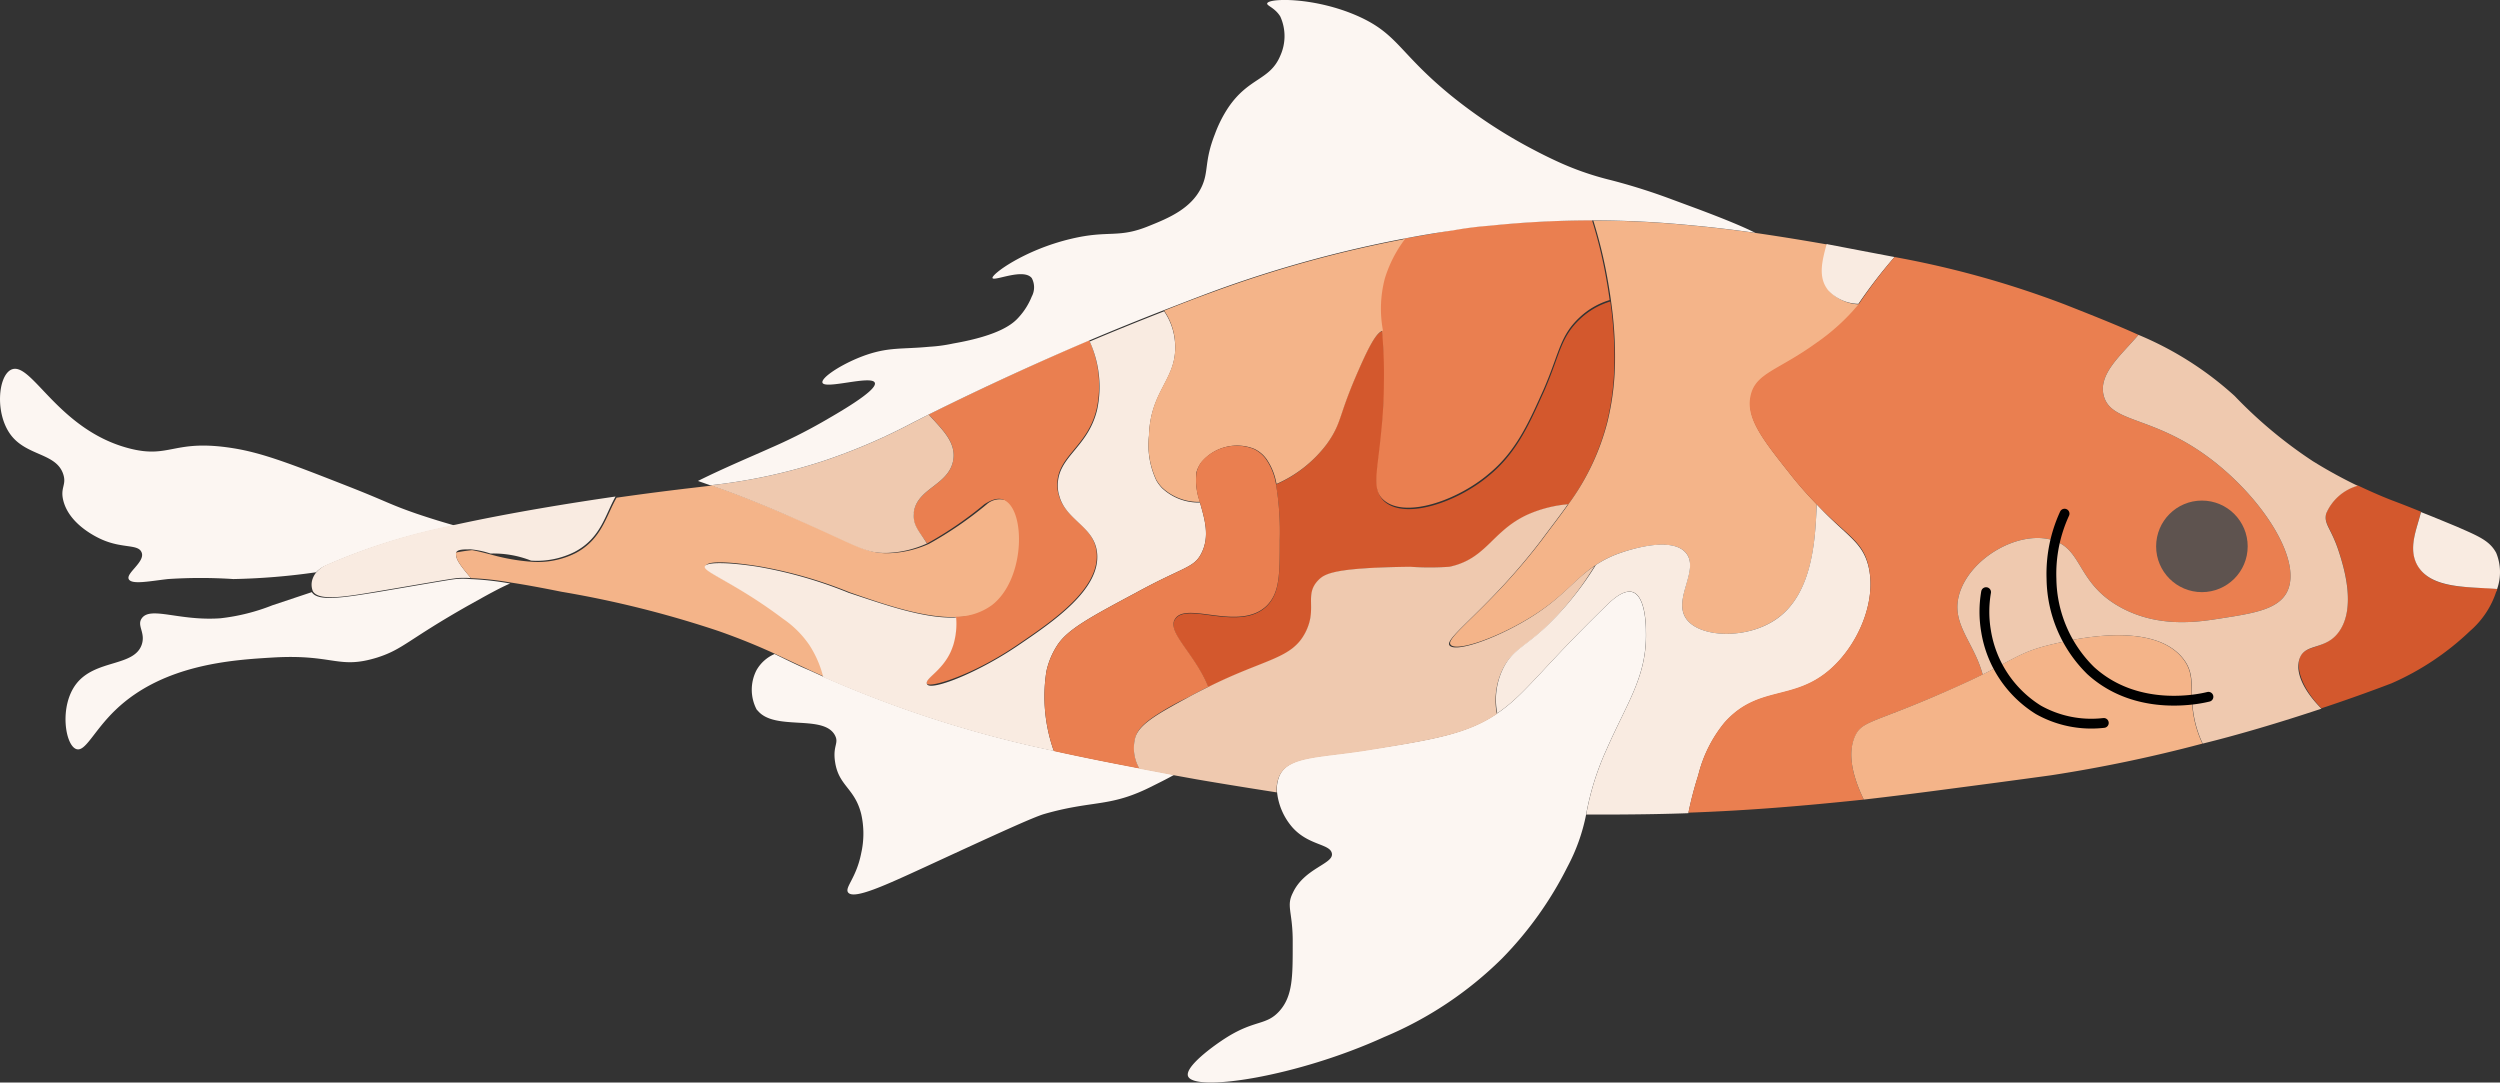 <svg id="Слой_1" data-name="Слой 1" xmlns="http://www.w3.org/2000/svg" viewBox="0 0 191.13 82.76"><rect x="0" y="0" width="191.13" height="82.76" fill="#333333" stroke="none"/><defs><style>.cls-1{fill:#d3582d;}.cls-2{fill:#f4b489;}.cls-3{fill:#ea7f50;}.cls-4{fill:#fcf6f2;}.cls-5{fill:#f9ebe1;}.cls-6{fill:#efc9af;}.cls-7{fill:#5e534f;}.cls-8{fill:none;stroke:#000;stroke-linecap:round;stroke-linejoin:round;stroke-width:0.75px;}</style></defs><title>koi5</title><path class="cls-1" d="M105.64,33c.1-1,.18-2.23.2-3.69a36.16,36.16,0,0,0-.15-4c-.41.15-.84.69-1.85,3-1.41,3.19-1.29,3.77-2,5a7.67,7.67,0,0,1-.48.73,9.68,9.68,0,0,1-3.81,3,22.46,22.46,0,0,1,.29,4.31c0,2.59,0,4-1,5-2.08,2-6.12-.37-7,1-.67,1,1.52,2.66,2.54,5.2,4.4-2.17,6.41-2.13,7.46-4.2.93-1.83-.14-2.86,1-4,.5-.5,1.32-.93,7-1a21.9,21.9,0,0,0,3,0c2.86-.61,3.25-2.75,6-4a9.65,9.65,0,0,1,3.06-.78,18.33,18.33,0,0,0,2.94-6.22,20.16,20.16,0,0,0,.58-4.52,30.07,30.07,0,0,0-.31-4.78,5.76,5.76,0,0,0-2.27,1.3c-1.49,1.38-1.55,2.61-2.62,5.16h0c-.11.27-.23.54-.37.84-1,2.23-2,4.37-4,6-2.35,2-6.35,3.42-8,2C104.88,37.45,105.34,36.2,105.64,33Z" transform="translate(0 0)"/><path class="cls-2" d="M122,43.2c-1.61,1.06-2.46,2.47-5.11,4.07s-5.62,2.58-6,2,3.1-2.88,7-8c.74-1,1.43-1.88,2.06-2.78a18.33,18.33,0,0,0,2.94-6.22,20.16,20.16,0,0,0,.58-4.52,30.07,30.07,0,0,0-.31-4.78c-.09-.67-.19-1.25-.27-1.7a35.89,35.89,0,0,0-1.08-4.41c2.64,0,5.15.14,7.56.38,1.66.15,3.27.35,4.85.57,1.87.27,3.7.57,5.52.89-.35,1.3-.69,2.55.15,3.57a3.24,3.24,0,0,0,2.28,1,16,16,0,0,1-3.28,3c-2.91,2.1-4.61,2.28-5,4s.86,3.3,3,6a28.81,28.81,0,0,0,2,2.28c-.09,2.73-.31,6.78-3,8.72-2.27,1.65-6,1.52-7,0s1.06-3.73,0-5-4.29-.25-5,0A8.12,8.12,0,0,0,122,43.2Z" transform="translate(0 0)"/><path class="cls-3" d="M107.34,18.24a9.72,9.72,0,0,0-1.54,3,9.06,9.06,0,0,0-.15,4,36.16,36.16,0,0,1,.15,4,36.55,36.55,0,0,1-.2,3.69c-.3,3.24-.76,4.49.2,5.31,1.65,1.42,5.65,0,8-2,2-1.63,3-3.77,4-6,.14-.3.26-.57.37-.84h0c1.07-2.55,1.13-3.78,2.62-5.16a5.76,5.76,0,0,1,2.27-1.3c-.09-.67-.19-1.25-.27-1.7a35.89,35.89,0,0,0-1.08-4.41,76.05,76.05,0,0,0-7.92.41,26.81,26.81,0,0,0-2.81.36C110,17.77,108.79,18,107.34,18.24Z" transform="translate(0 0)"/><path class="cls-4" d="M31.84,39.27c1.15.39,2.12.68,2.93.91a46,46,0,0,0-9.93,3.09,2.18,2.18,0,0,0-.67.48,51.08,51.08,0,0,1-6.33.52,37.8,37.8,0,0,0-5,0c-1.42.16-2.79.45-3,0s1.23-1.3,1-2-1.4-.31-3-1c-.35-.15-2.53-1.13-3-3-.25-1,.26-1.19,0-2-.52-1.64-2.77-1.39-4-3s-1-4.49,0-5c1.53-.76,3.53,4.56,9,6,3.19.84,3.39-.74,8,0,2.3.37,4.54,1.25,9,3C29.65,38.38,29.79,38.56,31.84,39.27Z" transform="translate(0 0)"/><path class="cls-5" d="M34.87,42.24h0a.37.37,0,0,0,0,.18c0,.38.39.9,1.14,1.78a6.47,6.47,0,0,0-1.09,0c-.67.08-2.44.4-6,1-2.54.43-4.54.77-5,0h0a1.33,1.33,0,0,1,0-1,1.6,1.6,0,0,1,.33-.52,2.18,2.18,0,0,1,.67-.48,46,46,0,0,1,9.93-3.09c4.23-.92,8.75-1.65,12.21-2.15-.81,1.43-1.12,3.18-3.14,4.24a6.45,6.45,0,0,1-3.32.66,7.82,7.82,0,0,0-3.1-.54A6.68,6.68,0,0,0,36,42h0C35.39,42,35,42,34.87,42.24Z" transform="translate(0 0)"/><path class="cls-4" d="M37.08,45.58l-1.24.69c-4.7,2.66-5,3.36-7,4-3,.93-3.31-.28-8,0-3,.18-8.34.49-12,4-1.68,1.61-2.31,3.23-3,3-.86-.28-1.33-3.29,0-5,1.47-1.88,4.43-1.28,5-3,.3-.91-.4-1.44,0-2,.67-.94,2.85.22,6,0a15.39,15.39,0,0,0,4-1l3-1c.45.75,2.45.41,5,0,3.56-.6,5.33-.92,6-1a6.47,6.47,0,0,1,1.09,0,22.75,22.75,0,0,1,3.07.34C38.48,44.83,37.85,45.16,37.08,45.58Z" transform="translate(0 0)"/><path class="cls-2" d="M34.87,42.24h0a.37.37,0,0,0,0,.18c0,.38.39.9,1.14,1.78a22.75,22.75,0,0,1,3.06.34c1,.15,2.26.38,3.85.7a79.35,79.35,0,0,1,12,3c1.77.62,3.19,1.22,4.38,1.77l2.62,1.23,1.1.5a8.07,8.07,0,0,0-1.07-2.46h0a7.61,7.61,0,0,0-2-2c-3.56-2.69-6.13-3.52-6-4s2.19-.28,4,0a33.44,33.44,0,0,1,7,2c2.7.94,5.76,2,8.22,1.89A4.7,4.7,0,0,0,76,46.28c2.45-1.88,2.57-6.81,1.14-7.9l-.14-.1a1.51,1.51,0,0,0-1.58.29,28.33,28.33,0,0,1-4.38,3,8,8,0,0,1-3,.72c-1.69.06-2.19-.46-6.73-2.45L60,39.29c-2.33-1-4.14-1.69-5.56-2.17L53,37.29l-.6.07c-.91.11-2.82.34-5.26.69C46.32,39.48,46,41.23,44,42.29a6.45,6.45,0,0,1-3.32.66,15.48,15.48,0,0,1-3.1-.54c-.57-.15-1.08-.28-1.49-.35h0C35.6,42.11,35.25,42.17,34.87,42.24Z" transform="translate(0 0)"/><path class="cls-4" d="M59.22,50a2.9,2.9,0,0,0-1.38,1.23,3.26,3.26,0,0,0,0,3,.41.41,0,0,0,.09.1c1.3,1.58,5.06.25,5.91,1.9.31.6-.18.78,0,2,.27,1.87,1.5,2,2,4a6.79,6.79,0,0,1,0,3c-.37,1.9-1.28,2.62-1,3,.43.58,2.91-.58,6-2,5.44-2.51,8.17-3.76,9-4a22.45,22.45,0,0,1,2.33-.54c2.07-.37,3.33-.32,5.67-1.46h0c.7-.35,1.36-.67,1.94-1l-2.7-.51c-2.15-.41-4.33-.84-6.54-1.33a88.43,88.43,0,0,1-17.6-5.66l-1.1-.5C61.09,50.92,60.24,50.5,59.22,50Z" transform="translate(0 0)"/><path class="cls-3" d="M70.88,41.55a28.33,28.33,0,0,0,4.38-3c.6-.38,1.11-.55,1.58-.29l.14.1c1.43,1.09,1.31,6-1.14,7.9a4.7,4.7,0,0,1-2.78.89,5.66,5.66,0,0,1-.22,2.11c-.06.18-.13.36-.2.52-.71,1.54-2,2.16-1.8,2.48s2.6-.39,5.19-1.87c.6-.34,1.21-.72,1.81-1.13,2.68-1.82,6.24-4.25,6-7-.18-2.08-2.38-2.51-2.89-4.4a2.21,2.21,0,0,1-.11-.6c-.17-2.37,2.29-3,3-6A8.37,8.37,0,0,0,83.27,26C77.39,28.53,73,30.69,71,31.68c1,1.13,2.16,2.13,1.86,3.58-.38,1.83-2.68,2.06-3,3.85a.8.8,0,0,0,0,.15C69.76,40.15,70.21,40.55,70.88,41.55Z" transform="translate(0 0)"/><path class="cls-5" d="M62.94,51.77a88.43,88.43,0,0,0,17.63,5.65,12.44,12.44,0,0,1-.57-6.1,6,6,0,0,1,.84-2c.79-1.21,2.52-2.14,6-4,3.65-2,4.42-1.88,5-3,.68-1.32.25-2.65-.1-3.9a4.07,4.07,0,0,1-2.9-1.1,3.12,3.12,0,0,1-.44-.59,6.39,6.39,0,0,1-.56-3.41c.11-3.5,2.15-4.29,2-7A4.82,4.82,0,0,0,89,23.8c-2,.78-3.92,1.56-5.69,2.31a8.37,8.37,0,0,1,.57,5.21c-.71,3-3.17,3.63-3,6a2.21,2.21,0,0,0,.11.6c.51,1.89,2.71,2.32,2.89,4.4.24,2.75-3.32,5.18-6,7-.6.41-1.21.79-1.81,1.13-2.59,1.48-4.93,2.28-5.19,1.87s1.09-.94,1.8-2.48c.07-.16.14-.34.2-.52a5.66,5.66,0,0,0,.22-2.11c-2.46.11-5.52-1-8.22-1.89a33.44,33.44,0,0,0-7-2c-1.81-.28-3.89-.42-4,0s2.44,1.31,6,4a7.61,7.61,0,0,1,2,2h0A8.07,8.07,0,0,1,62.94,51.77Z" transform="translate(0 0)"/><path class="cls-6" d="M69.87,39.12a.8.8,0,0,0,0,.15c-.08.88.37,1.28,1,2.28a8,8,0,0,1-3,.72c-1.69.06-2.19-.46-6.73-2.45l-1.27-.55c-2.33-1-4.14-1.69-5.56-2.17a42.44,42.44,0,0,0,8.56-1.83,45.28,45.28,0,0,0,7-3L71,31.69c1,1.13,2.16,2.13,1.86,3.58C72.46,37.1,70.16,37.33,69.87,39.12Z" transform="translate(0 0)"/><path class="cls-4" d="M71,31.69l-1.14.58a45.28,45.28,0,0,1-7,3A42.44,42.44,0,0,1,54.3,37.1l-.94-.33c2-1,4.4-2,5.52-2.51a40.17,40.17,0,0,0,4-2c1-.58,4.24-2.4,4-3s-3.81.53-4,0c-.13-.36,1.34-1.36,3-2,2-.76,3-.54,5.17-.75a11.81,11.81,0,0,0,1.83-.25c3.62-.63,4.6-1.55,5-2a5.23,5.23,0,0,0,1-1.59,1.49,1.49,0,0,0,0-1.41c-.63-.79-2.89.27-3,0s2.41-2.15,6-3c2.93-.7,3.59,0,6-1,1.44-.58,3.22-1.31,4-3,.54-1.17.18-1.91,1-4a9.68,9.68,0,0,1,1-2c1.58-2.36,3.2-2.09,4-4a3.63,3.63,0,0,0,0-3c-.42-.68-1.05-.82-1-1,.11-.42,3.69-.49,7,1,3,1.36,3.08,2.78,7,6a37.87,37.87,0,0,0,6.39,4.2c.51.27,1.05.54,1.61.8a22.38,22.38,0,0,0,4.27,1.51,46.32,46.32,0,0,1,4.71,1.49l2,.74c1.75.66,3.21,1.24,4.34,1.8-1.58-.22-3.19-.42-4.85-.57-2.41-.24-4.92-.38-7.56-.38a76.05,76.05,0,0,0-7.92.41,26.81,26.81,0,0,0-2.81.36c-1,.14-2.24.34-3.65.61a92.47,92.47,0,0,0-14.54,4c-1.33.49-2.63,1-3.88,1.48-2,.78-3.92,1.56-5.69,2.31C77.39,28.54,73,30.7,71,31.69Z" transform="translate(0 0)"/><path class="cls-4" d="M98.83,71.77v.51c0,2.36,0,3.87-1,5s-1.85.67-4,2c-1.09.68-3.27,2.29-3,3,.47,1.22,8.26.07,15-3a28.33,28.33,0,0,0,9-6,27.74,27.74,0,0,0,5-7,14.38,14.38,0,0,0,1.43-4,20.77,20.77,0,0,1,1.57-5c1.58-3.61,3.09-5.58,3-9,0-.61-.07-2.67-1-3-.7-.24-1.59.6-2,1-4.72,4.58-6.06,6.57-8,8-.12.09-.24.18-.37.26-2.26,1.53-4.81,2-9.63,2.74-3.88.64-6.28.46-7,2a2.58,2.58,0,0,0-.2,1.25,4.88,4.88,0,0,0,1.2,2.75c1.26,1.39,2.91,1.22,3,2s-2.14,1.11-3,3C98.34,69.26,98.8,69.67,98.83,71.77Z" transform="translate(0 0)"/><path class="cls-2" d="M91.47,36.11a4.91,4.91,0,0,0,.27,2.26,4.07,4.07,0,0,1-2.9-1.1,3.12,3.12,0,0,1-.44-.59,6.39,6.39,0,0,1-.56-3.41c.11-3.5,2.15-4.29,2-7A4.82,4.82,0,0,0,89,23.75c1.25-.5,2.55-1,3.88-1.48a92.47,92.47,0,0,1,14.54-4,9.72,9.72,0,0,0-1.54,3,9.06,9.06,0,0,0-.15,4c-.41.15-.84.69-1.85,3-1.41,3.19-1.29,3.77-2,5a7.67,7.67,0,0,1-.48.73,9.68,9.68,0,0,1-3.81,3,4.69,4.69,0,0,0-.78-1.93,2.44,2.44,0,0,0-.93-.76,3.55,3.55,0,0,0-4,1A2.23,2.23,0,0,0,91.47,36.11Z" transform="translate(0 0)"/><path class="cls-3" d="M88.79,54.42c-1.1.68-1.72,1.2-1.95,1.85a3.13,3.13,0,0,0,.27,2.48c-2.15-.41-4.33-.84-6.54-1.33a12.44,12.44,0,0,1-.57-6.1,6,6,0,0,1,.84-2c.79-1.21,2.52-2.14,6-4,3.65-2,4.42-1.88,5-3,.68-1.32.25-2.65-.1-3.9a4.91,4.91,0,0,1-.27-2.26,2.23,2.23,0,0,1,.37-.84,3.55,3.55,0,0,1,4-1,2.44,2.44,0,0,1,.93.76A4.69,4.69,0,0,1,97.55,37a22.46,22.46,0,0,1,.29,4.31c0,2.59,0,4-1,5-2.08,2-6.12-.37-7,1-.67,1,1.52,2.66,2.54,5.2-.48.24-1,.5-1.54.8A21.25,21.25,0,0,0,88.79,54.42Z" transform="translate(0 0)"/><path class="cls-6" d="M87.11,58.77l2.7.51h0l1.66.3c1.39.24,3.51.59,6.14,1a2.58,2.58,0,0,1,.2-1.25c.72-1.54,3.12-1.36,7-2,4.82-.79,7.37-1.21,9.63-2.74a5.42,5.42,0,0,1,.37-3.26c.8-1.77,1.82-1.72,4-4a23.8,23.8,0,0,0,3.11-4.07c-1.61,1.06-2.46,2.47-5.11,4.07s-5.62,2.58-6,2,3.1-2.88,7-8c.74-1,1.43-1.88,2.06-2.78a9.65,9.65,0,0,0-3.06.78c-2.75,1.25-3.14,3.39-6,4a21.9,21.9,0,0,1-3,0c-5.68.07-6.5.5-7,1-1.14,1.14-.07,2.17-1,4-1.05,2.07-3.06,2-7.46,4.2-.48.24-1,.5-1.54.8-.82.44-1.5.82-2.05,1.15-1.1.68-1.72,1.2-1.95,1.85A3.13,3.13,0,0,0,87.11,58.77Z" transform="translate(0 0)"/><path class="cls-5" d="M142.84,19.27l2,.38a38.28,38.28,0,0,0-2.76,3.58,3.24,3.24,0,0,1-2.28-1c-.84-1-.5-2.27-.15-3.57Z" transform="translate(0 0)"/><path class="cls-5" d="M142.84,43.27c.68,2.77-.85,6.17-3,8-2.79,2.38-5.45,1.14-8,4a10.13,10.13,0,0,0-2,4,27.33,27.33,0,0,0-.76,2.9c-1.68.06-3.41.09-5.24.1h-2.57a20.77,20.77,0,0,1,1.57-5c1.58-3.61,3.09-5.58,3-9,0-.61-.07-2.67-1-3-.7-.24-1.59.6-2,1-4.72,4.58-6.06,6.57-8,8-.12.09-.24.18-.37.26a5.42,5.42,0,0,1,.37-3.26c.8-1.77,1.82-1.72,4-4A23.8,23.8,0,0,0,122,43.2a8.12,8.12,0,0,1,1.89-.93c.71-.25,3.92-1.29,5,0s-1,3.49,0,5,4.73,1.65,7,0c2.68-1.94,2.9-6,3-8.72C141.16,41,142.34,41.36,142.84,43.27Z" transform="translate(0 0)"/><path class="cls-3" d="M142.12,23.23a16,16,0,0,1-3.28,3c-2.91,2.1-4.61,2.28-5,4s.86,3.3,3,6a28.81,28.81,0,0,0,2,2.28c2.33,2.43,3.55,2.81,4,4.72.68,2.77-.85,6.17-3,8-2.79,2.38-5.45,1.14-8,4a10.13,10.13,0,0,0-2,4,27.33,27.33,0,0,0-.76,2.9c4.56-.16,8.74-.51,13.41-1-.84-1.74-1.28-3.5-.65-4.86.52-1.12,1.33-1,6-3,1.63-.69,2.82-1.24,3.74-1.7-.69-2.57-2.53-3.93-1.74-6.3.89-2.66,4.47-4.7,7-4,2.36.65,1.91,3.15,5,5s6.39,1.25,8,1c2.44-.38,4.32-.68,5-2,1.34-2.59-2.43-8.07-7-11-3.76-2.42-6.48-2.09-7-4-.45-1.67,1.31-3.1,2.65-4.67-1.63-.74-3.47-1.47-5.65-2.33a73,73,0,0,0-13-3.62A38.28,38.28,0,0,0,142.12,23.23Z" transform="translate(0 0)"/><path class="cls-2" d="M142.49,61.13c2-.23,4.08-.49,6.33-.79,2.45-.32,5.1-.67,8-1.07a110.06,110.06,0,0,0,11.56-2.42,8.41,8.41,0,0,1-.56-1.58c-.58-2.39.18-3.6-1-5-2.37-2.82-8.39-1.38-10-1-2.21.53-2.67,1-5.26,2.3-.92.46-2.11,1-3.74,1.7-4.67,2-5.48,1.88-6,3C141.21,57.63,141.65,59.39,142.49,61.13Z" transform="translate(0 0)"/><path class="cls-1" d="M190.91,45a.3.3,0,0,1-.07.24,6.75,6.75,0,0,1-2,3,20.67,20.67,0,0,1-6,4c-1.83.7-3.62,1.33-5.36,1.91-1.33-1.34-2-2.94-1.64-3.91s2-.56,3-2c1.3-1.85.34-4.93,0-6-.6-1.9-1.2-2.18-1-3a3.72,3.72,0,0,1,2.41-2.13c1.51.72,2.59,1.13,2.59,1.13.8.3,1.48.57,2.25.88-.31,1.28-1,2.79-.25,4.12C185.89,45.07,188.68,44.85,190.91,45Z" transform="translate(0 0)"/><path class="cls-6" d="M178.84,42.27c.34,1.07,1.3,4.15,0,6-1,1.44-2.55.9-3,2s.31,2.57,1.64,3.91c-3.28,1.09-6.36,2-9.08,2.67a8.41,8.41,0,0,1-.56-1.58c-.58-2.39.18-3.6-1-5-2.37-2.82-8.39-1.38-10-1-2.21.53-2.67,1-5.26,2.3-.69-2.57-2.53-3.93-1.74-6.3.89-2.66,4.47-4.7,7-4,2.36.65,1.91,3.15,5,5s6.39,1.25,8,1c2.44-.38,4.32-.68,5-2,1.34-2.59-2.43-8.07-7-11-3.76-2.42-6.48-2.09-7-4-.45-1.67,1.31-3.1,2.65-4.67a25.4,25.4,0,0,1,7.35,4.67,34.58,34.58,0,0,0,6,5,36.81,36.81,0,0,0,3.41,1.87,3.72,3.72,0,0,0-2.41,2.13C177.64,40.09,178.24,40.37,178.84,42.27Z" transform="translate(0 0)"/><path class="cls-5" d="M190.84,42.27a3.88,3.88,0,0,1,.07,2.76c-2.23-.18-5,0-6.07-1.76-.78-1.33-.06-2.84.25-4.12.77.3,1.62.65,2.75,1.12C189.51,41,190.34,41.34,190.84,42.27Z" transform="translate(0 0)"/><circle class="cls-7" cx="168.34" cy="41.77" r="3.5"/><path class="cls-8" d="M157.84,39.27a11,11,0,0,0-1,5,10,10,0,0,0,3,7c3.64,3.32,8.6,2.1,9,2" transform="translate(0 0)"/><path class="cls-8" d="M151.84,45.27a8.86,8.86,0,0,0,0,3,8.71,8.71,0,0,0,4,6,8.27,8.27,0,0,0,5,1" transform="translate(0 0)"/></svg>